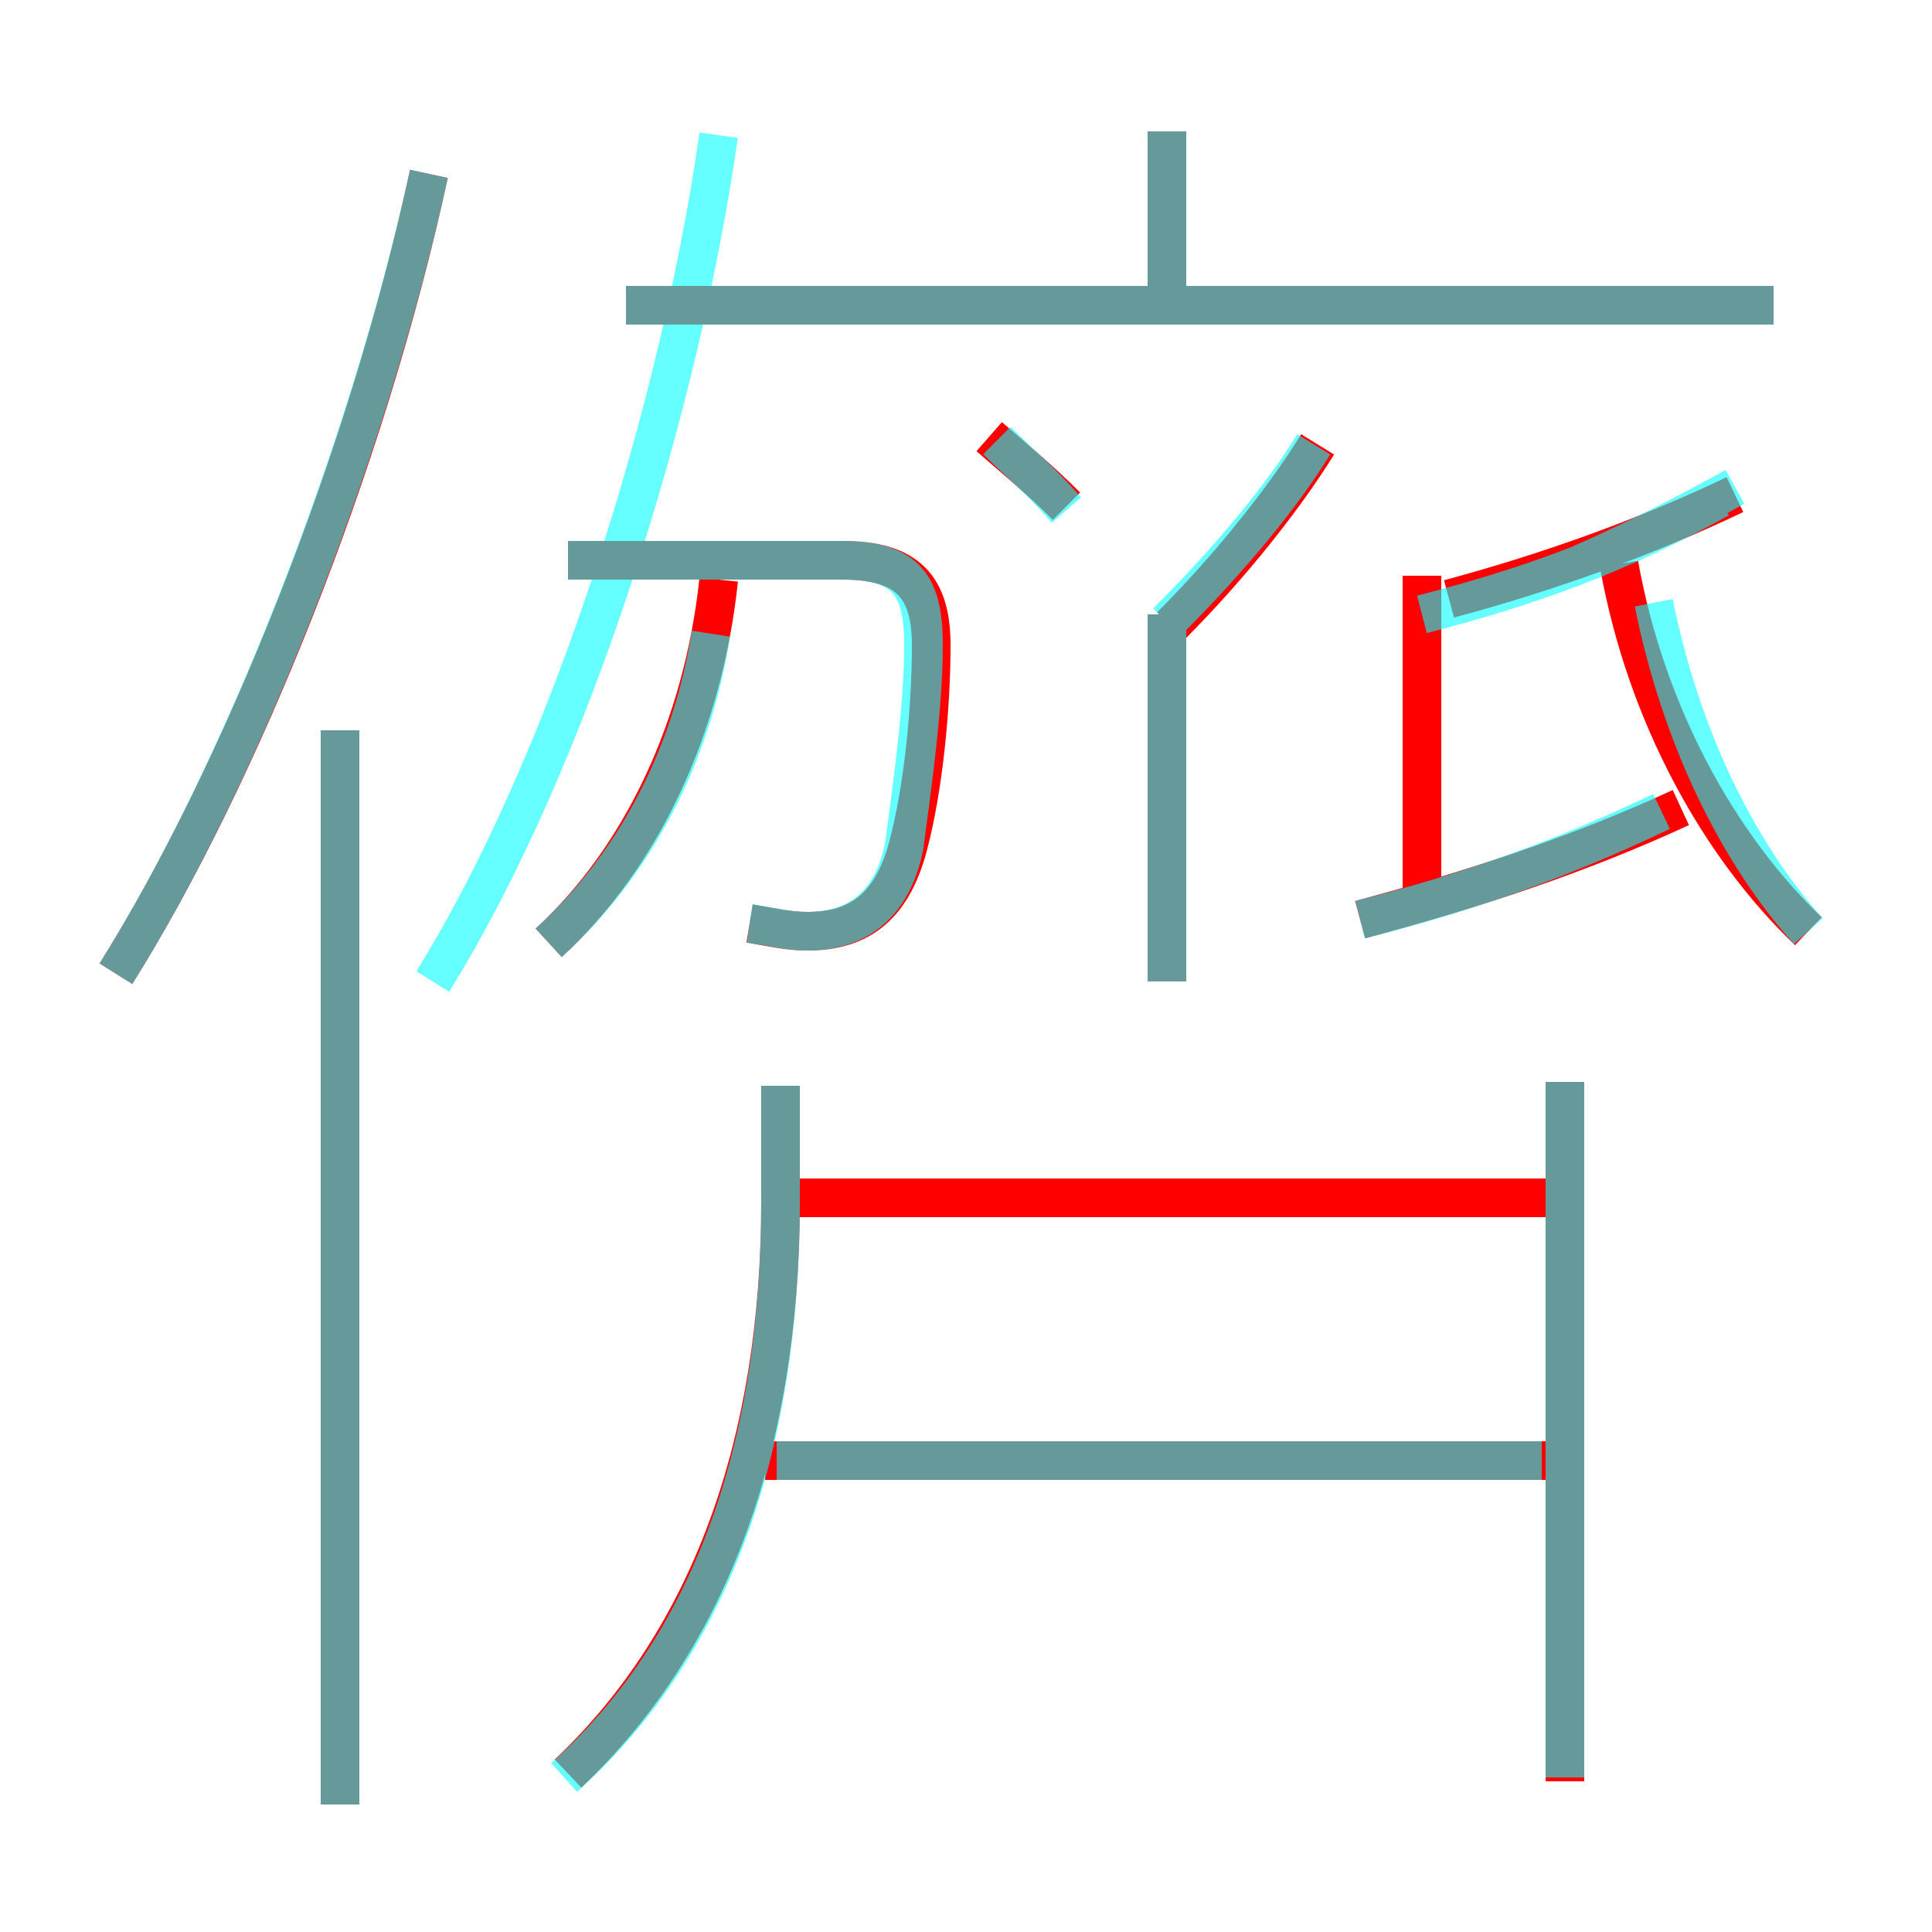 <?xml version='1.0' encoding='utf8'?>
<svg viewBox="0.0 -6.0 50.0 50.0" version="1.1" xmlns="http://www.w3.org/2000/svg">
<rect x="0.0" y="-6.0" width="50.0" height="50.0" fill="#333333" stroke="none"/>
<rect x="-1000" y="-1000" width="2000" height="2000" stroke="white" fill="white"/>
<g style="fill:none;stroke:rgba(255, 0, 0, 1);  stroke-width:1"><path d="M 3.0 -18.8 C 6.2 -23.9 9.5 -32.1 11.1 -39.5 M 8.8 2.7 L 8.8 -25.1 M 14.7 1.9 C 18.4 -1.6 20.2 -6.7 20.2 -12.9 L 20.2 -15.9 M 40.1 -6.2 L 19.8 -6.2 M 14.2 -19.6 C 16.6 -21.8 18.2 -25.2 18.6 -29.0 M 40.1 -13.0 L 20.5 -13.0 M 19.4 -20.1 C 20.0 -20.0 20.4 -19.9 20.9 -19.9 C 22.3 -19.9 23.1 -20.6 23.5 -22.1 C 23.9 -23.6 24.1 -25.7 24.1 -27.3 C 24.1 -28.8 23.5 -29.5 21.8 -29.5 L 14.7 -29.5 M 40.5 2.1 L 40.5 -16.0 M 30.2 -18.6 L 30.2 -28.1 M 27.6 -30.9 C 26.9 -31.6 26.4 -32.0 25.6 -32.7 M 35.2 -20.2 C 38.2 -21.0 40.9 -21.9 43.5 -23.1 M 36.8 -20.9 L 36.8 -29.1 M 30.3 -27.8 C 31.9 -29.4 33.3 -31.2 34.1 -32.5 M 45.9 -36.1 L 16.2 -36.1 M 46.8 -19.9 C 44.5 -22.1 42.6 -25.5 41.9 -29.4 M 30.2 -36.4 L 30.2 -40.6 M 37.5 -28.5 C 40.1 -29.2 42.6 -30.1 44.9 -31.2" transform="translate(0.0 38.0)" />
</g>
<g style="fill:none;stroke:rgba(0, 255, 255, 0.6);  stroke-width:1">
<path d="M 14.6 2.0 C 18.4 -1.4 20.2 -6.5 20.2 -12.9 L 20.2 -15.9 M 8.8 2.7 L 8.8 -25.1 M 3.0 -18.8 C 6.2 -23.9 9.5 -32.2 11.1 -39.5 M 20.1 -6.2 L 39.9 -6.2 M 14.2 -19.6 C 16.4 -21.6 17.9 -24.4 18.4 -27.6 M 40.5 2.0 L 40.5 -16.0 M 19.4 -20.1 C 20.1 -20.0 20.4 -19.9 20.9 -19.9 C 22.2 -19.9 23.1 -20.6 23.4 -22.1 C 23.6 -23.6 23.9 -25.7 23.9 -27.3 C 23.9 -28.8 23.5 -29.5 21.8 -29.5 L 14.7 -29.5 M 30.2 -18.6 L 30.2 -28.1 M 27.6 -30.8 C 26.9 -31.6 26.5 -31.9 25.8 -32.6 M 35.2 -20.2 C 38.0 -20.9 40.5 -21.8 43.0 -23.0 M 45.9 -36.1 L 16.2 -36.1 M 46.8 -19.9 C 45.0 -21.9 43.5 -24.9 42.8 -28.4 M 30.2 -27.9 C 31.9 -29.6 33.2 -31.2 34.0 -32.5 M 36.8 -28.1 C 39.5 -28.8 41.8 -29.6 44.5 -31.1 M 30.2 -36.0 L 30.2 -40.6 M 11.2 -18.6 C 14.8 -24.4 17.6 -33.5 18.6 -40.5 M 44.9 -31.4 C 44.0 -30.9 42.5 -30.1 40.9 -29.4" transform="translate(0.0 38.0)" />
</g>
</svg>